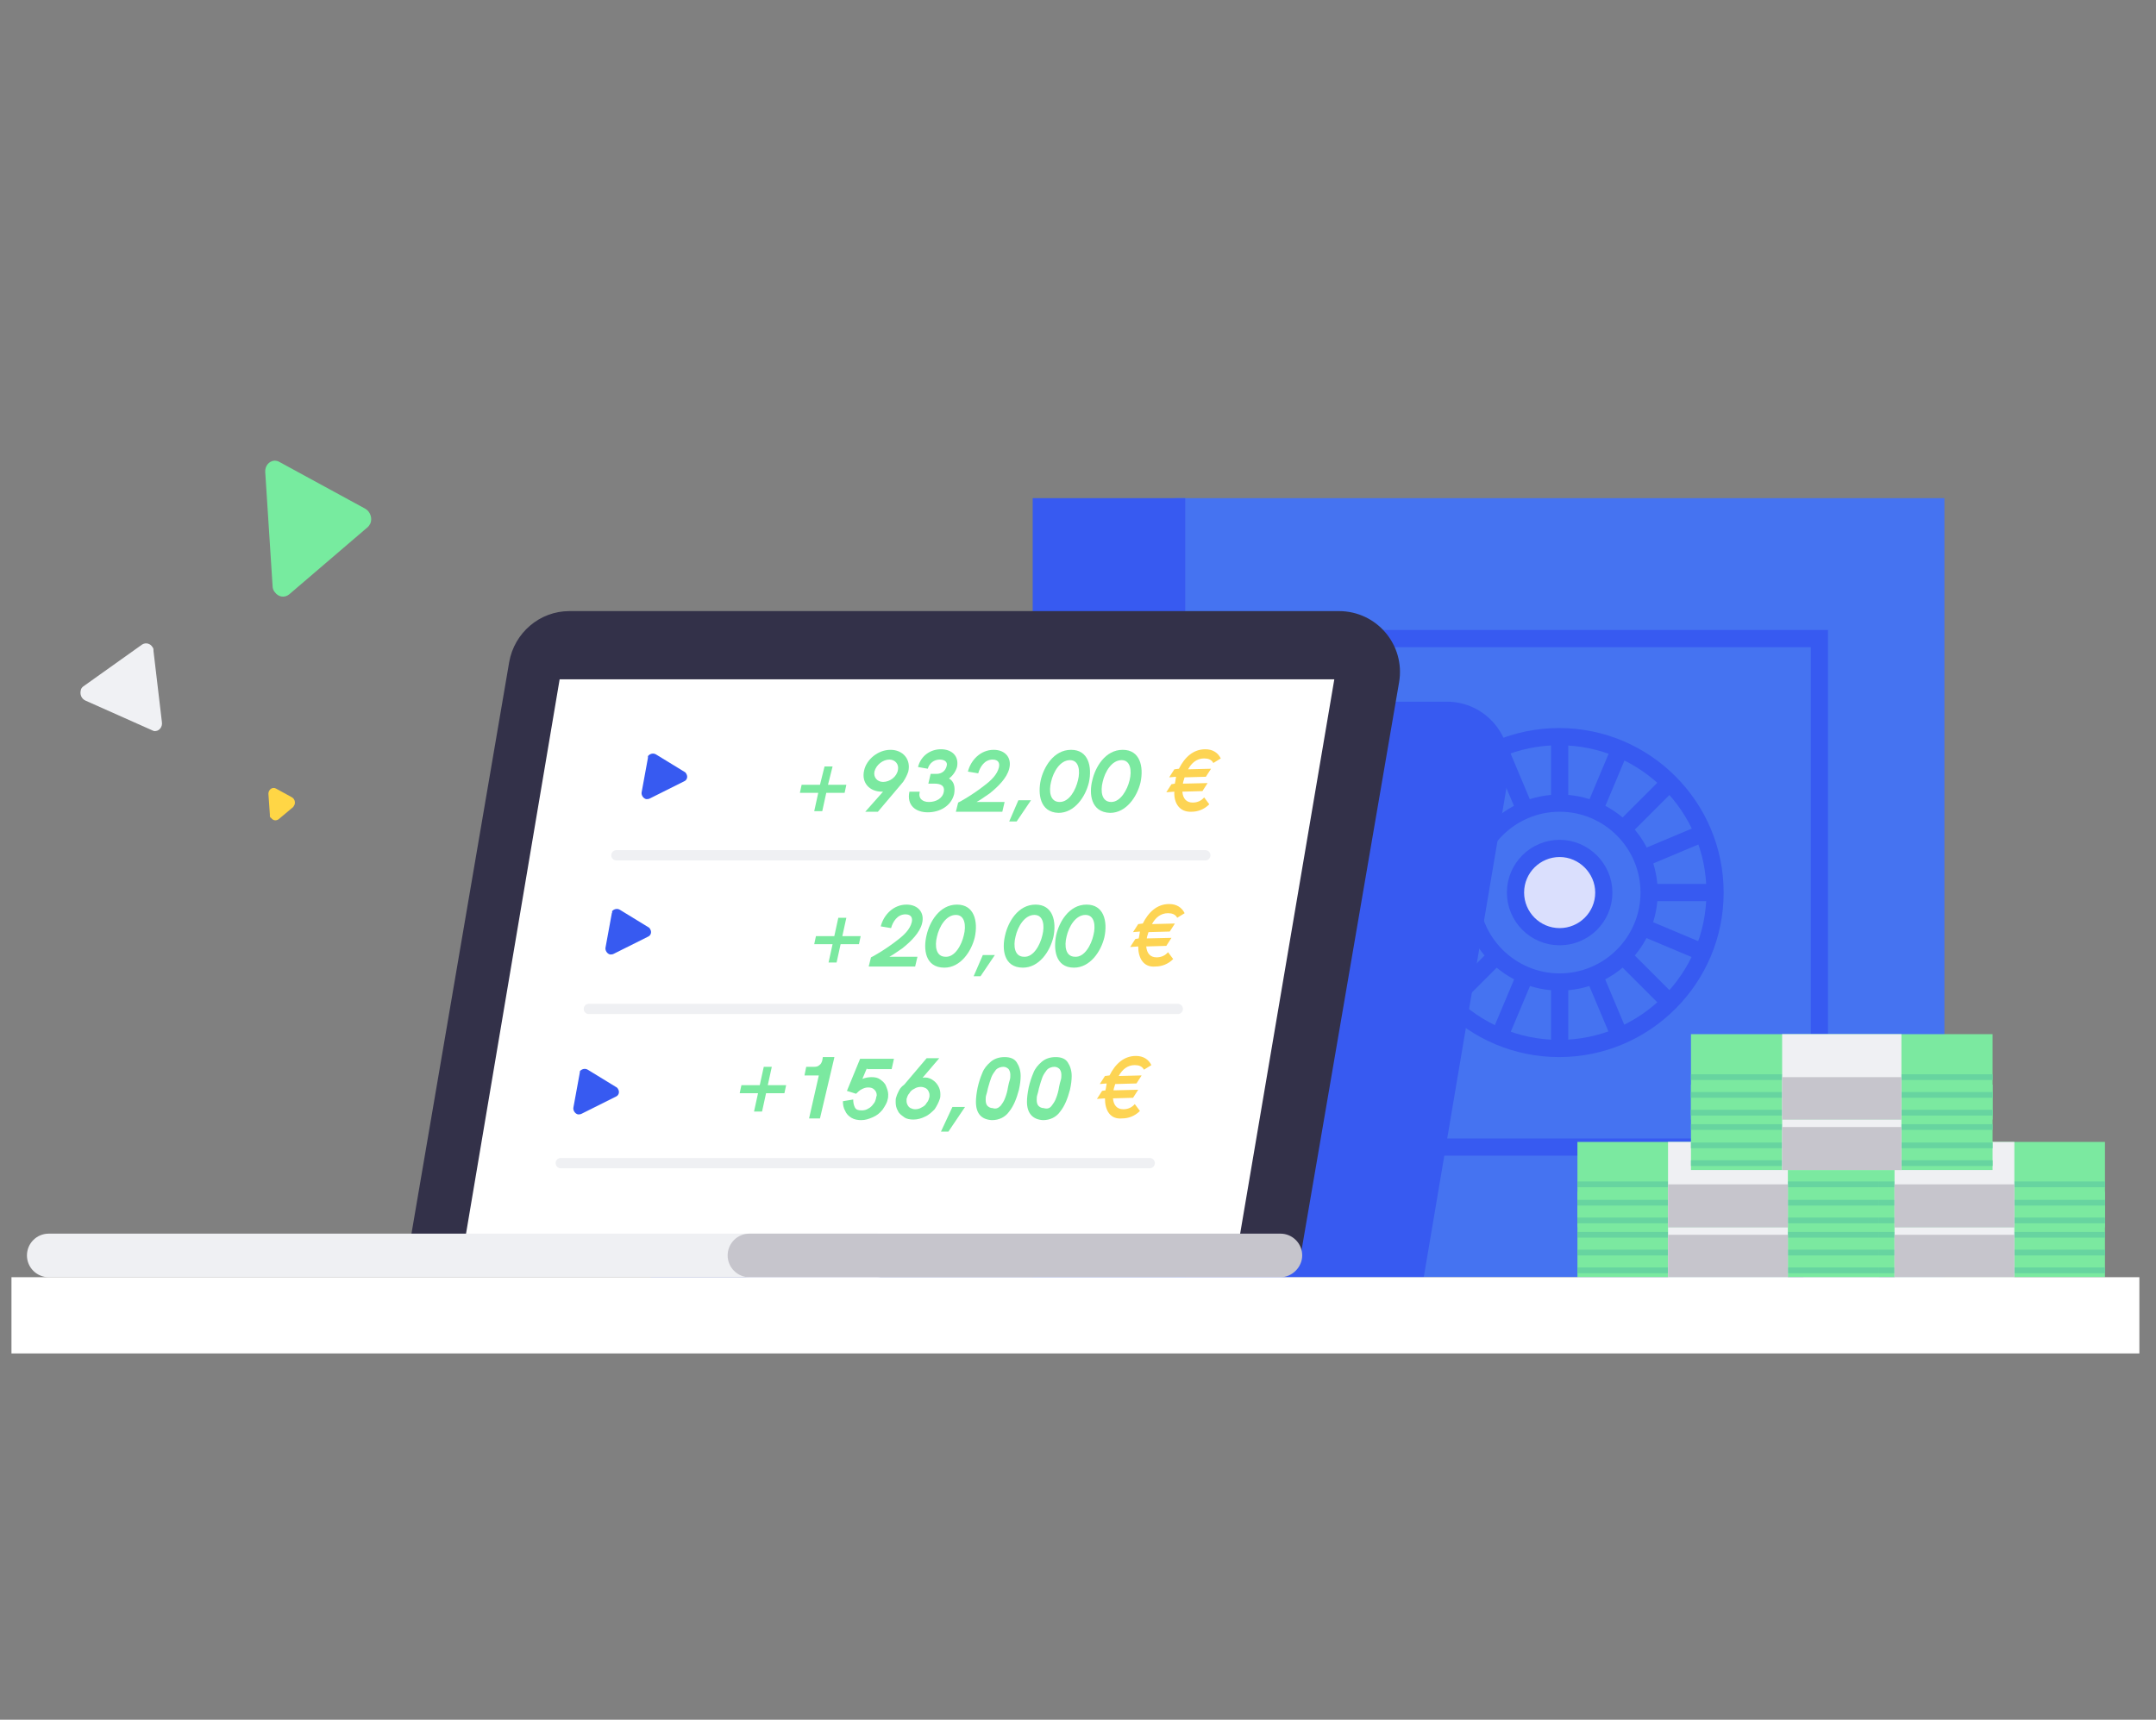 <?xml version="1.0" encoding="utf-8"?>
<!-- Generator: Adobe Illustrator 21.0.1, SVG Export Plug-In . SVG Version: 6.00 Build 0)  -->
<svg version="1.1" id="Livello_1" xmlns="http://www.w3.org/2000/svg" xmlns:xlink="http://www.w3.org/1999/xlink" x="0px" y="0px"
	 viewBox="0 0 376 300" style="enable-background:new 0 0 376 300;" xml:space="preserve">
<rect x="0" y="0" width="376" height="300" fill="#808080" stroke="none"/>
<style type="text/css">
	.st0{fill:none;}
	.st1{fill:#FFD645;}
	.st2{fill:#77EB9F;}
	.st3{fill:#F0F1F4;}
	.st4{fill:#4573F1;}
	.st5{fill:#375AF1;}
	.st6{fill:none;stroke:#375AF1;stroke-width:3;}
	.st7{fill:#DADFFD;}
	.st8{fill:#7BE9A0;}
	.st9{fill:none;stroke:#67D4A0;}
	.st10{fill:#EFF0F3;}
	.st11{fill:#C6C5CC;}
	.st12{fill:#333149;}
	.st13{fill:#FFFFFF;}
	.st14{fill:#FDD453;}
</style>
<title>Illustration / Conto</title>
<desc>Created with Sketch.</desc>
<g id="Website">
	<g id="Pagamenti" transform="translate(-813, -1256)">
		<g id="Illustration-_x2F_-Conto" transform="translate(812, 1176)">
			<g id="Group-2">
				<rect id="Rectangle-12-Copy" x="2" y="80" class="st0" width="376" height="300"/>
				
					<g id="Group-2-Copy" transform="translate(41, 113.5) rotate(-15) translate(-41, -113.5) translate(12, 83)">
					<path id="Path-2-Copy-14" class="st1" d="M7.7,137.3l0.7-3.6c0.1-0.5,0.6-0.9,1.1-0.8c0.1,0,0.3,0.1,0.4,0.2l2.3,2.2
						c0.4,0.4,0.4,1,0.1,1.4c-0.1,0.1-0.2,0.2-0.3,0.3l-3,1.4c-0.5,0.2-1,0-1.2-0.5C7.6,137.7,7.6,137.5,7.7,137.3z"/>
					<path id="Path-2-Copy-15" class="st2" d="M18.5,98.8l3.9-19.5c0.2-1,1.1-1.7,2.1-1.5c0.3,0.1,0.5,0.2,0.7,0.4L37.6,90
						c0.7,0.7,0.8,1.9,0.2,2.7c-0.2,0.2-0.4,0.4-0.6,0.5L20.9,101c-0.9,0.4-1.9,0-2.3-1C18.4,99.6,18.4,99.2,18.5,98.8z"/>
					<path id="Path-2-Copy-16" class="st3" d="M-17.9,107.2l11.8-4.4c0.7-0.2,1.4,0.2,1.6,0.9c0.1,0.2,0.1,0.4,0,0.7l-1.8,12.4
						c-0.1,0.8-0.8,1.3-1.4,1.2c-0.2,0-0.4-0.1-0.5-0.2l-10-8.1c-0.6-0.5-0.7-1.3-0.3-2C-18.4,107.5-18.2,107.3-17.9,107.2z"/>
				</g>
				<g id="Page-1" transform="translate(1, 86)">
					<polygon id="Fill-1" class="st4" points="204.9,216.8 339.1,216.8 339.1,80.9 204.9,80.9 					"/>
					<polygon id="Fill-2" class="st5" points="180.1,216.8 206.7,216.8 206.7,80.9 180.1,80.9 					"/>
					<polygon id="Stroke-3" class="st6" points="221.9,194.1 317.3,194.1 317.3,105.4 221.9,105.4 					"/>
					<g id="Group-110" transform="translate(0, 20.104)">
						<path id="Stroke-4" class="st6" d="M299.1,129.6c0,15-12.2,27.2-27.2,27.2s-27.2-12.2-27.2-27.2c0-15,12.2-27.2,27.2-27.2
							S299.1,114.6,299.1,129.6z"/>
						<path id="Stroke-6" class="st6" d="M287.6,129.6c0,8.6-7,15.6-15.6,15.6c-8.6,0-15.6-7-15.6-15.6s7-15.6,15.6-15.6
							C280.6,114,287.6,121,287.6,129.6z"/>
						<path id="Fill-8" class="st7" d="M279.7,129.6c0,4.3-3.5,7.7-7.7,7.7c-4.3,0-7.7-3.5-7.7-7.7c0-4.3,3.5-7.7,7.7-7.7
							C276.2,121.9,279.7,125.4,279.7,129.6"/>
						<path id="Stroke-10" class="st6" d="M279.7,129.6c0,4.3-3.5,7.7-7.7,7.7c-4.3,0-7.7-3.5-7.7-7.7c0-4.3,3.5-7.7,7.7-7.7
							C276.2,121.9,279.7,125.4,279.7,129.6z"/>
						<path id="Stroke-12" class="st6" d="M283,118.6l8.2-8.2"/>
						<path id="Stroke-14" class="st6" d="M287.6,129.6h11.6"/>
						<path id="Stroke-16" class="st6" d="M283,140.6l8.2,8.2"/>
						<path id="Stroke-18" class="st6" d="M272,145.2v11.6"/>
						<path id="Stroke-20" class="st6" d="M261,140.6l-8.2,8.2"/>
						<path id="Stroke-22" class="st6" d="M286.4,123.7l10.7-4.5"/>
						<path id="Stroke-24" class="st6" d="M286.4,135.6l10.7,4.5"/>
						<path id="Stroke-26" class="st6" d="M278,115.3l4.5-10.7"/>
						<path id="Stroke-28" class="st6" d="M266,115.3l-4.5-10.7"/>
						<path id="Stroke-30" class="st6" d="M278,144l4.5,10.7"/>
						<path id="Stroke-32" class="st6" d="M266,144l-4.5,10.7"/>
						<path id="Stroke-34" class="st6" d="M272,114.1v-11.6"/>
						<polygon id="Fill-39" class="st8" points="314.5,196.7 367.1,196.7 367.1,181.8 314.5,181.8 						"/>
						<path id="Stroke-40" class="st9" d="M314.5,195.5h52.6"/>
						<path id="Stroke-41" class="st9" d="M314.5,189.3h52.6"/>
						<path id="Stroke-42" class="st9" d="M314.5,192.4h52.6"/>
						<polygon id="Fill-43" class="st10" points="330.4,196.7 351.3,196.7 351.3,181.8 330.4,181.8 						"/>
						<polygon id="Fill-44" class="st11" points="330.4,196.7 351.3,196.7 351.3,189.3 330.4,189.3 						"/>
						<polygon id="Fill-45" class="st8" points="314.5,188 367.1,188 367.1,173.1 314.5,173.1 						"/>
						<path id="Stroke-46" class="st9" d="M314.5,186.8h52.6"/>
						<path id="Stroke-47" class="st9" d="M314.5,180.5h52.6"/>
						<path id="Stroke-48" class="st9" d="M314.5,183.7h52.6"/>
						<polygon id="Fill-49" class="st10" points="330.4,188 351.3,188 351.3,173.1 330.4,173.1 						"/>
						<polygon id="Fill-50" class="st11" points="330.4,188 351.3,188 351.3,180.5 330.4,180.5 						"/>
						<polygon id="Fill-51" class="st8" points="275.1,196.7 327.7,196.7 327.7,181.8 275.1,181.8 						"/>
						<path id="Stroke-52" class="st9" d="M275.1,195.5h52.6"/>
						<path id="Stroke-53" class="st9" d="M275.1,189.3h52.6"/>
						<path id="Stroke-54" class="st9" d="M275.1,192.4h52.6"/>
						<polygon id="Fill-55" class="st10" points="290.9,196.7 311.8,196.7 311.8,181.8 290.9,181.8 						"/>
						<polygon id="Fill-56" class="st11" points="290.9,196.7 311.8,196.7 311.8,189.3 290.9,189.3 						"/>
						<polygon id="Fill-57" class="st8" points="275.1,188 327.7,188 327.7,173.1 275.1,173.1 						"/>
						<path id="Stroke-58" class="st9" d="M275.1,186.8h52.6"/>
						<path id="Stroke-59" class="st9" d="M275.1,180.5h52.6"/>
						<path id="Stroke-60" class="st9" d="M275.1,183.7h52.6"/>
						<polygon id="Fill-61" class="st10" points="290.9,188 311.8,188 311.8,173.1 290.9,173.1 						"/>
						<polygon id="Fill-62" class="st11" points="290.9,188 311.8,188 311.8,180.5 290.9,180.5 						"/>
						<polygon id="Fill-63" class="st8" points="294.9,178 347.5,178 347.5,163.1 294.9,163.1 						"/>
						<path id="Stroke-64" class="st9" d="M294.9,176.8h52.6"/>
						<path id="Stroke-65" class="st9" d="M294.9,170.5h52.6"/>
						<path id="Stroke-66" class="st9" d="M294.9,173.7h52.6"/>
						<polygon id="Fill-67" class="st10" points="310.8,178 331.6,178 331.6,163.1 310.8,163.1 						"/>
						<polygon id="Fill-68" class="st11" points="310.8,178 331.6,178 331.6,170.5 310.8,170.5 						"/>
						<polygon id="Fill-69" class="st8" points="294.9,169.2 347.5,169.2 347.5,154.3 294.9,154.3 						"/>
						<path id="Stroke-70" class="st9" d="M294.9,168h52.6"/>
						<path id="Stroke-71" class="st9" d="M294.9,161.8h52.6"/>
						<path id="Stroke-72" class="st9" d="M294.9,164.9h52.6"/>
						<polygon id="Fill-73" class="st10" points="310.8,169.2 331.6,169.2 331.6,154.3 310.8,154.3 						"/>
						<polygon id="Fill-74" class="st11" points="310.8,169.2 331.6,169.2 331.6,161.8 310.8,161.8 						"/>
						<path id="Fill-75" class="st5" d="M248.3,196.7H113.5l16.2-95.7c0.5-2.7,2.8-4.7,5.6-4.7h117c6.8,0,11.9,6.1,10.8,12.8
							L248.3,196.7z"/>
						<path id="Fill-76" class="st12" d="M222.9,196H75.4c-2.5,0-4.4-2.3-4-4.8L88.8,89.4c0.9-5.1,5.3-8.9,10.5-8.9h134.2
							c6.6,0,11.6,5.9,10.5,12.4l-17.1,99.6C226.6,194.5,224.9,196,222.9,196"/>
						<polygon id="Fill-77" class="st13" points="215.6,193.1 80.6,193.1 97.6,92.4 232.7,92.4 						"/>
						<path id="Fill-78" class="st10" d="M210.2,124H107.5c-0.5,0-0.9-0.4-0.9-0.9s0.4-0.9,0.9-0.9h102.7c0.5,0,0.9,0.4,0.9,0.9
							S210.7,124,210.2,124"/>
						<path id="Fill-79" class="st10" d="M205.4,150.8H102.7c-0.5,0-0.9-0.4-0.9-0.9c0-0.5,0.4-0.9,0.9-0.9h102.7
							c0.5,0,0.9,0.4,0.9,0.9C206.3,150.4,205.9,150.8,205.4,150.8"/>
						<path id="Fill-80" class="st10" d="M200.5,177.7H97.8c-0.5,0-0.9-0.4-0.9-0.9c0-0.5,0.4-0.9,0.9-0.9h102.7
							c0.5,0,0.9,0.4,0.9,0.9C201.4,177.3,201,177.7,200.5,177.7"/>
						<path id="Fill-81" class="st10" d="M152.9,196.7H8.5c-2.1,0-3.8-1.7-3.8-3.8c0-2.1,1.7-3.8,3.8-3.8h144.4
							c2.1,0,3.8,1.7,3.8,3.8C156.7,194.9,155,196.7,152.9,196.7"/>
						<path id="Fill-82" class="st11" d="M223.3,196.7h-92.6c-2.1,0-3.8-1.7-3.8-3.8c0-2.1,1.7-3.8,3.8-3.8h92.6
							c2.1,0,3.8,1.7,3.8,3.8C227.1,194.9,225.4,196.7,223.3,196.7"/>
						<path id="Fill-83" class="st5" d="M106.7,133.2l-1.1,6l0,0c-0.1,0.5,0.3,1.1,0.8,1.2c0.2,0,0.4,0,0.6-0.1l6-3l0,0
							c0.5-0.2,0.7-0.8,0.4-1.3c-0.1-0.2-0.2-0.3-0.4-0.4l-4.9-3l0,0c-0.5-0.3-1.1-0.1-1.4,0.3C106.8,132.9,106.8,133,106.7,133.2z"
							/>
						<path id="Fill-84" class="st5" d="M101.1,161.1l-1.1,6l0,0c-0.1,0.5,0.3,1.1,0.8,1.2c0.2,0,0.4,0,0.6-0.1l6-3l0,0
							c0.5-0.2,0.7-0.8,0.4-1.3c-0.1-0.2-0.2-0.3-0.4-0.4l-4.9-3l0,0c-0.5-0.3-1.1-0.1-1.4,0.3C101.2,160.8,101.1,160.9,101.1,161.1
							z"/>
						<path id="Fill-86" class="st8" d="M151.9,140.9c0.1,0,2.6-1.4,4.6-3c1.2-0.9,2.2-1.9,2.5-3.1c0.2-0.8-0.1-1.4-1.1-1.4
							c-1.4,0-2.2,1.3-2.5,2.4l-1.8-0.3c0.5-2,2.2-3.8,4.5-3.8c2,0,3.2,1.4,2.7,3.3c-0.4,1.6-1.9,3.1-3.4,4.3
							c-0.9,0.6-1.7,1.2-2.3,1.5l4.9,0l-0.4,1.7h-8.1L151.9,140.9z"/>
						<path id="Fill-87" class="st8" d="M168.1,137c0.4-1.6,0.2-3.5-1.4-3.5c-1.7,0-2.9,2-3.3,3.8c-0.4,1.6-0.2,3.5,1.5,3.5
							C166.5,140.9,167.7,138.8,168.1,137 M161.6,137c0.5-2.2,2.2-5.3,5.3-5.3c3,0,3.7,2.9,3.1,5.7c-0.6,2.5-2.5,5.3-5.3,5.3
							C161.3,142.7,161,139.4,161.6,137"/>
						<polygon id="Fill-88" class="st8" points="171.4,140.5 173.5,140.5 171,144.2 169.8,144.2 						"/>
						<path id="Fill-89" class="st8" d="M181.8,137c0.4-1.6,0.2-3.5-1.4-3.5c-1.7,0-2.9,2-3.3,3.8c-0.4,1.6-0.2,3.5,1.5,3.5
							C180.2,140.9,181.4,138.8,181.8,137 M175.3,137c0.5-2.2,2.2-5.3,5.3-5.3c3,0,3.7,2.9,3.1,5.7c-0.6,2.5-2.5,5.3-5.3,5.3
							C175,142.7,174.7,139.4,175.3,137"/>
						<path id="Fill-90" class="st8" d="M190.7,137c0.4-1.6,0.2-3.5-1.4-3.5c-1.7,0-2.9,2-3.3,3.8c-0.4,1.6-0.2,3.5,1.5,3.5
							C189.1,140.9,190.3,138.8,190.7,137 M184.2,137c0.5-2.2,2.2-5.3,5.3-5.3c3,0,3.7,2.9,3.1,5.7c-0.6,2.5-2.5,5.3-5.3,5.3
							C184,142.7,183.7,139.4,184.2,137"/>
						<path id="Fill-91" class="st14" d="M198.5,139l-1.4,0.1l0.9-1.4l0.6-0.1c0-0.2,0.1-0.4,0.1-0.6c0-0.1,0.1-0.4,0.1-0.6
							l-1.2,0.1l0.9-1.4l0.8-0.1c1-2,2.5-3.4,4.6-3.4c1.3,0,2.2,0.6,2.7,1.6l-1.3,0.8c-0.3-0.6-0.9-0.8-1.6-0.8
							c-1.3,0-2.2,0.8-2.8,1.9l4-0.1l-0.9,1.4l-3.7,0.1c-0.1,0.2-0.1,0.4-0.2,0.6c0,0.1-0.1,0.3-0.1,0.5l4.3-0.1l-0.9,1.4l-3.5,0.1
							c0.1,1.2,0.7,1.9,1.8,1.9c0.8,0,1.5-0.3,2-0.9l0.9,1.2c-0.9,0.9-2,1.3-3.1,1.3C199.4,142.7,198.5,141,198.5,139"/>
						<path id="Fill-92" class="st5" d="M113,106.1l-1.1,6l0,0c-0.1,0.5,0.3,1.1,0.8,1.2c0.2,0,0.4,0,0.6-0.1l6-3l0,0
							c0.5-0.2,0.7-0.8,0.4-1.3c-0.1-0.2-0.2-0.3-0.4-0.4l-4.9-3l0,0c-0.5-0.3-1.1-0.1-1.4,0.3C113,105.9,113,106,113,106.1z"/>
						<path id="Fill-94" class="st8" d="M156.6,108.2c0.2-1-0.5-1.8-1.5-1.8c-1.1,0-2.3,0.9-2.6,2.1c-0.2,1,0.5,1.8,1.5,1.8
							C155.2,110.3,156.4,109.4,156.6,108.2L156.6,108.2z M154,112h-0.2c-2.2,0-3.6-1.6-3.1-3.7c0.4-1.9,2.4-3.6,4.6-3.6
							c2.2,0,3.6,1.7,3.1,3.8c-0.2,0.6-0.5,1.2-0.9,1.8l-4.4,5.2h-2.2L154,112z"/>
						<path id="Fill-95" class="st8" d="M158.6,112l1.8,0c-0.3,1.2,0.5,1.8,1.6,1.8c1.2,0,2.4-0.6,2.6-1.8c0.2-1-0.5-1.4-1.6-1.4
							h-1.1l0.4-1.7h1c0.9,0,1.6-0.5,1.8-1.4c0.2-0.7-0.4-1.1-1.2-1.1c-1,0-1.8,0.6-2.1,1.6l-1.7-0.3c0.5-2,2.2-3.1,4-3.1
							c1.8,0,3.2,1.1,2.8,3.1c-0.2,0.7-0.7,1.5-1.4,2c0.9,0.5,1.1,1.5,0.9,2.7c-0.5,2.1-2.5,3.2-4.6,3.2
							C159.7,115.6,158.1,114.4,158.6,112"/>
						<path id="Fill-96" class="st8" d="M167.1,113.9c0.1,0,2.6-1.4,4.6-3c1.2-0.9,2.2-1.9,2.5-3.1c0.2-0.8-0.1-1.4-1.1-1.4
							c-1.4,0-2.2,1.3-2.5,2.4l-1.8-0.3c0.5-2,2.2-3.8,4.5-3.8c2,0,3.2,1.4,2.7,3.3c-0.4,1.6-1.9,3.1-3.4,4.3
							c-0.9,0.6-1.7,1.2-2.3,1.5l4.9,0l-0.4,1.7h-8.1L167.1,113.9z"/>
						<polygon id="Fill-97" class="st8" points="177.6,113.5 179.8,113.5 177.3,117.2 176,117.2 						"/>
						<path id="Fill-98" class="st8" d="M188,110c0.4-1.6,0.2-3.5-1.4-3.5c-1.7,0-2.9,2-3.3,3.8c-0.4,1.6-0.2,3.5,1.5,3.5
							C186.5,113.8,187.6,111.7,188,110 M181.5,110c0.5-2.2,2.2-5.3,5.3-5.3c3,0,3.7,2.9,3.1,5.7c-0.6,2.5-2.5,5.3-5.3,5.3
							C181.3,115.6,181,112.3,181.5,110"/>
						<path id="Fill-99" class="st8" d="M197,110c0.4-1.6,0.2-3.5-1.4-3.5c-1.7,0-2.9,2-3.3,3.8c-0.4,1.6-0.2,3.5,1.5,3.5
							C195.4,113.8,196.6,111.7,197,110 M190.5,110c0.5-2.2,2.2-5.3,5.3-5.3c3,0,3.7,2.9,3.1,5.7c-0.6,2.5-2.5,5.3-5.3,5.3
							C190.2,115.6,189.9,112.3,190.5,110"/>
						<path id="Fill-100" class="st14" d="M204.8,112l-1.4,0.1l0.9-1.4l0.6-0.1c0-0.2,0.1-0.4,0.1-0.6c0-0.1,0.1-0.4,0.1-0.6
							l-1.2,0.1l0.9-1.4l0.8-0.1c1-2,2.5-3.4,4.6-3.4c1.3,0,2.2,0.6,2.7,1.6l-1.3,0.8c-0.3-0.6-0.9-0.8-1.6-0.8
							c-1.3,0-2.2,0.8-2.8,1.9l4-0.1l-0.9,1.4l-3.7,0.1c-0.1,0.2-0.1,0.4-0.2,0.6c0,0.1-0.1,0.3-0.1,0.5l4.3-0.1l-0.9,1.4l-3.5,0.1
							c0.1,1.2,0.7,1.9,1.8,1.9c0.8,0,1.5-0.3,2-0.9l0.9,1.2c-0.9,0.9-2,1.3-3.1,1.3C205.7,115.6,204.7,114,204.8,112"/>
						<polygon id="Fill-101" class="st8" points="132.2,164.6 129,164.6 129.3,163.2 132.5,163.2 133.2,160 134.6,160 133.9,163.2 
							137.1,163.2 136.8,164.6 133.6,164.6 132.9,167.8 131.5,167.8 						"/>
						<polygon id="Fill-101-Copy" class="st8" points="145.2,138.6 142,138.6 142.3,137.2 145.5,137.2 146.2,134 147.6,134 
							146.9,137.2 150.1,137.2 149.8,138.6 146.6,138.6 145.9,141.8 144.5,141.8 						"/>
						<polygon id="Fill-101-Copy-2" class="st8" points="142.7,112.2 139.5,112.2 139.8,110.8 143,110.8 143.8,107.6 145.2,107.6 
							144.4,110.8 147.6,110.8 147.3,112.2 144.1,112.2 143.4,115.4 142,115.4 						"/>
						<path id="Fill-102" class="st8" d="M145.5,158.4L143,169h-1.9l1.7-7.5h-2.5l0.3-1.5h1.4c0.4,0,0.7-0.1,0.9-0.3
							c0.3-0.2,0.4-0.5,0.5-0.8l0.1-0.6H145.5z"/>
						<path id="Fill-103" class="st8" d="M151.2,160.2l-0.8,1.9c0.5-0.2,1.1-0.3,1.6-0.3c0.6,0,1.1,0.1,1.5,0.4
							c0.4,0.3,0.8,0.6,1,1.1c0.2,0.5,0.4,1,0.4,1.5c0,0.3,0,0.6-0.1,0.9c-0.1,0.6-0.5,1.2-0.9,1.8c-0.5,0.6-1,1-1.7,1.3
							c-0.7,0.3-1.3,0.5-2,0.5c-0.6,0-1.2-0.1-1.7-0.4c-0.5-0.3-0.9-0.7-1.1-1.2c-0.3-0.5-0.4-1.1-0.4-1.7l1.8-0.3
							c0,0.6,0.1,1,0.3,1.4c0.2,0.4,0.6,0.5,1.2,0.5c0.4,0,0.8-0.1,1.1-0.3c0.4-0.2,0.7-0.5,0.9-0.8c0.3-0.3,0.4-0.7,0.5-1.1
							c0-0.2,0.1-0.3,0.1-0.4c0-0.4-0.1-0.7-0.4-1c-0.3-0.3-0.6-0.4-1.1-0.4c-0.4,0-0.7,0.1-1.1,0.3c-0.4,0.2-0.7,0.5-1,0.8
							l-1.6-0.5l2.3-5.6h5.9l-0.4,1.8H151.2z"/>
						<path id="Fill-104" class="st8" d="M162.1,164.9c0-0.3-0.1-0.5-0.2-0.7c-0.1-0.2-0.3-0.4-0.5-0.5c-0.2-0.1-0.5-0.2-0.8-0.2
							c-0.4,0-0.8,0.1-1.1,0.3c-0.4,0.2-0.7,0.4-0.9,0.8c-0.3,0.3-0.4,0.7-0.5,1c0,0.1,0,0.3,0,0.4c0,0.3,0.1,0.5,0.2,0.7
							c0.1,0.2,0.3,0.4,0.5,0.5c0.2,0.1,0.5,0.2,0.8,0.2c0.4,0,0.8-0.1,1.1-0.3c0.4-0.2,0.7-0.4,0.9-0.8c0.3-0.3,0.4-0.7,0.5-1.1
							C162.1,165.2,162.1,165,162.1,164.9 M162.5,162.2c0.5,0.3,0.8,0.6,1.1,1.1c0.3,0.5,0.4,1,0.4,1.5c0,0.3,0,0.5-0.1,0.8
							c-0.2,0.6-0.5,1.2-0.9,1.8c-0.5,0.5-1,1-1.7,1.3c-0.6,0.3-1.3,0.5-2,0.5c-0.6,0-1.2-0.1-1.6-0.4s-0.9-0.6-1.1-1.1
							c-0.3-0.5-0.4-1-0.4-1.6c0-0.3,0-0.6,0.1-0.8c0.1-0.4,0.3-0.8,0.5-1.2c0.2-0.4,0.5-0.7,0.9-1l3.9-4.6h2.2l-2.9,3.4
							C161.5,161.8,162,161.9,162.5,162.2"/>
						<polygon id="Fill-105" class="st8" points="166.1,167 168.3,167 165.4,171.3 164.1,171.3 						"/>
						<path id="Fill-106" class="st8" d="M174.5,166.8c0.3-0.4,0.6-0.8,0.8-1.4c0.2-0.5,0.4-1.2,0.5-1.9c0.1-0.5,0.2-0.9,0.3-1.2
							c0.1-0.3,0.1-0.6,0.1-0.9c0-0.4-0.1-0.7-0.3-1c-0.2-0.2-0.5-0.4-0.9-0.4c-0.5,0-1,0.2-1.3,0.5c-0.3,0.4-0.6,0.8-0.8,1.3
							c-0.2,0.5-0.4,1.2-0.6,1.9c-0.1,0.5-0.2,0.9-0.3,1.2c-0.1,0.3-0.1,0.6-0.1,0.9c0,0.4,0.1,0.8,0.3,1c0.2,0.2,0.5,0.4,0.9,0.4
							C173.7,167.4,174.1,167.2,174.5,166.8 M170.2,166.1c0-0.7,0.1-1.5,0.3-2.5c0.2-0.9,0.5-1.8,0.8-2.5c0.3-0.8,0.8-1.4,1.5-2
							c0.6-0.5,1.4-0.8,2.4-0.8c1,0,1.7,0.3,2.1,0.9c0.4,0.6,0.7,1.4,0.7,2.4c0,0.7-0.1,1.5-0.3,2.4c-0.4,1.5-0.9,2.8-1.7,3.8
							c-0.7,1-1.8,1.5-3,1.5C171.1,169.2,170.2,168.1,170.2,166.1"/>
						<path id="Fill-107" class="st8" d="M183.4,166.8c0.3-0.4,0.6-0.8,0.8-1.4c0.2-0.5,0.4-1.2,0.5-1.9c0.1-0.5,0.2-0.9,0.3-1.2
							c0.1-0.3,0.1-0.6,0.1-0.9c0-0.4-0.1-0.7-0.3-1c-0.2-0.2-0.5-0.4-0.9-0.4c-0.5,0-1,0.2-1.3,0.5c-0.3,0.4-0.6,0.8-0.8,1.3
							c-0.2,0.5-0.4,1.2-0.6,1.9c-0.1,0.5-0.2,0.9-0.3,1.2c-0.1,0.3-0.1,0.6-0.1,0.9c0,0.4,0.1,0.8,0.3,1c0.2,0.2,0.5,0.4,0.9,0.4
							C182.7,167.4,183.1,167.2,183.4,166.8 M179.1,166.1c0-0.7,0.1-1.5,0.3-2.5c0.2-0.9,0.5-1.8,0.8-2.5c0.3-0.8,0.8-1.4,1.5-2
							c0.6-0.5,1.4-0.8,2.4-0.8c1,0,1.7,0.3,2.1,0.9c0.4,0.6,0.7,1.4,0.7,2.4c0,0.7-0.1,1.5-0.3,2.4c-0.4,1.5-0.9,2.8-1.7,3.8
							c-0.7,1-1.8,1.5-3,1.5C180.1,169.2,179.1,168.1,179.1,166.1"/>
						<path id="Fill-108" class="st14" d="M192.7,165.5l-1.4,0.1l0.9-1.4l0.6-0.1c0-0.2,0.1-0.4,0.1-0.6c0-0.1,0.1-0.4,0.1-0.6
							l-1.2,0.1l0.9-1.4l0.8-0.1c1-2,2.5-3.4,4.6-3.4c1.3,0,2.2,0.6,2.7,1.6l-1.3,0.8c-0.3-0.6-0.9-0.8-1.6-0.8
							c-1.3,0-2.2,0.8-2.8,1.9l4-0.1l-0.9,1.4l-3.7,0.1c-0.1,0.2-0.1,0.4-0.2,0.6c0,0.1-0.1,0.3-0.1,0.5l4.3-0.1l-0.9,1.4l-3.5,0.1
							c0.1,1.2,0.7,1.9,1.8,1.9c0.8,0,1.5-0.3,2-0.9l0.9,1.2c-0.9,0.9-2,1.3-3.1,1.3C193.6,169.2,192.7,167.6,192.7,165.5"/>
						<polygon id="Fill-109" class="st13" points="2,210 373.1,210 373.1,196.7 2,196.7 						"/>
					</g>
				</g>
			</g>
		</g>
	</g>
</g>
</svg>
